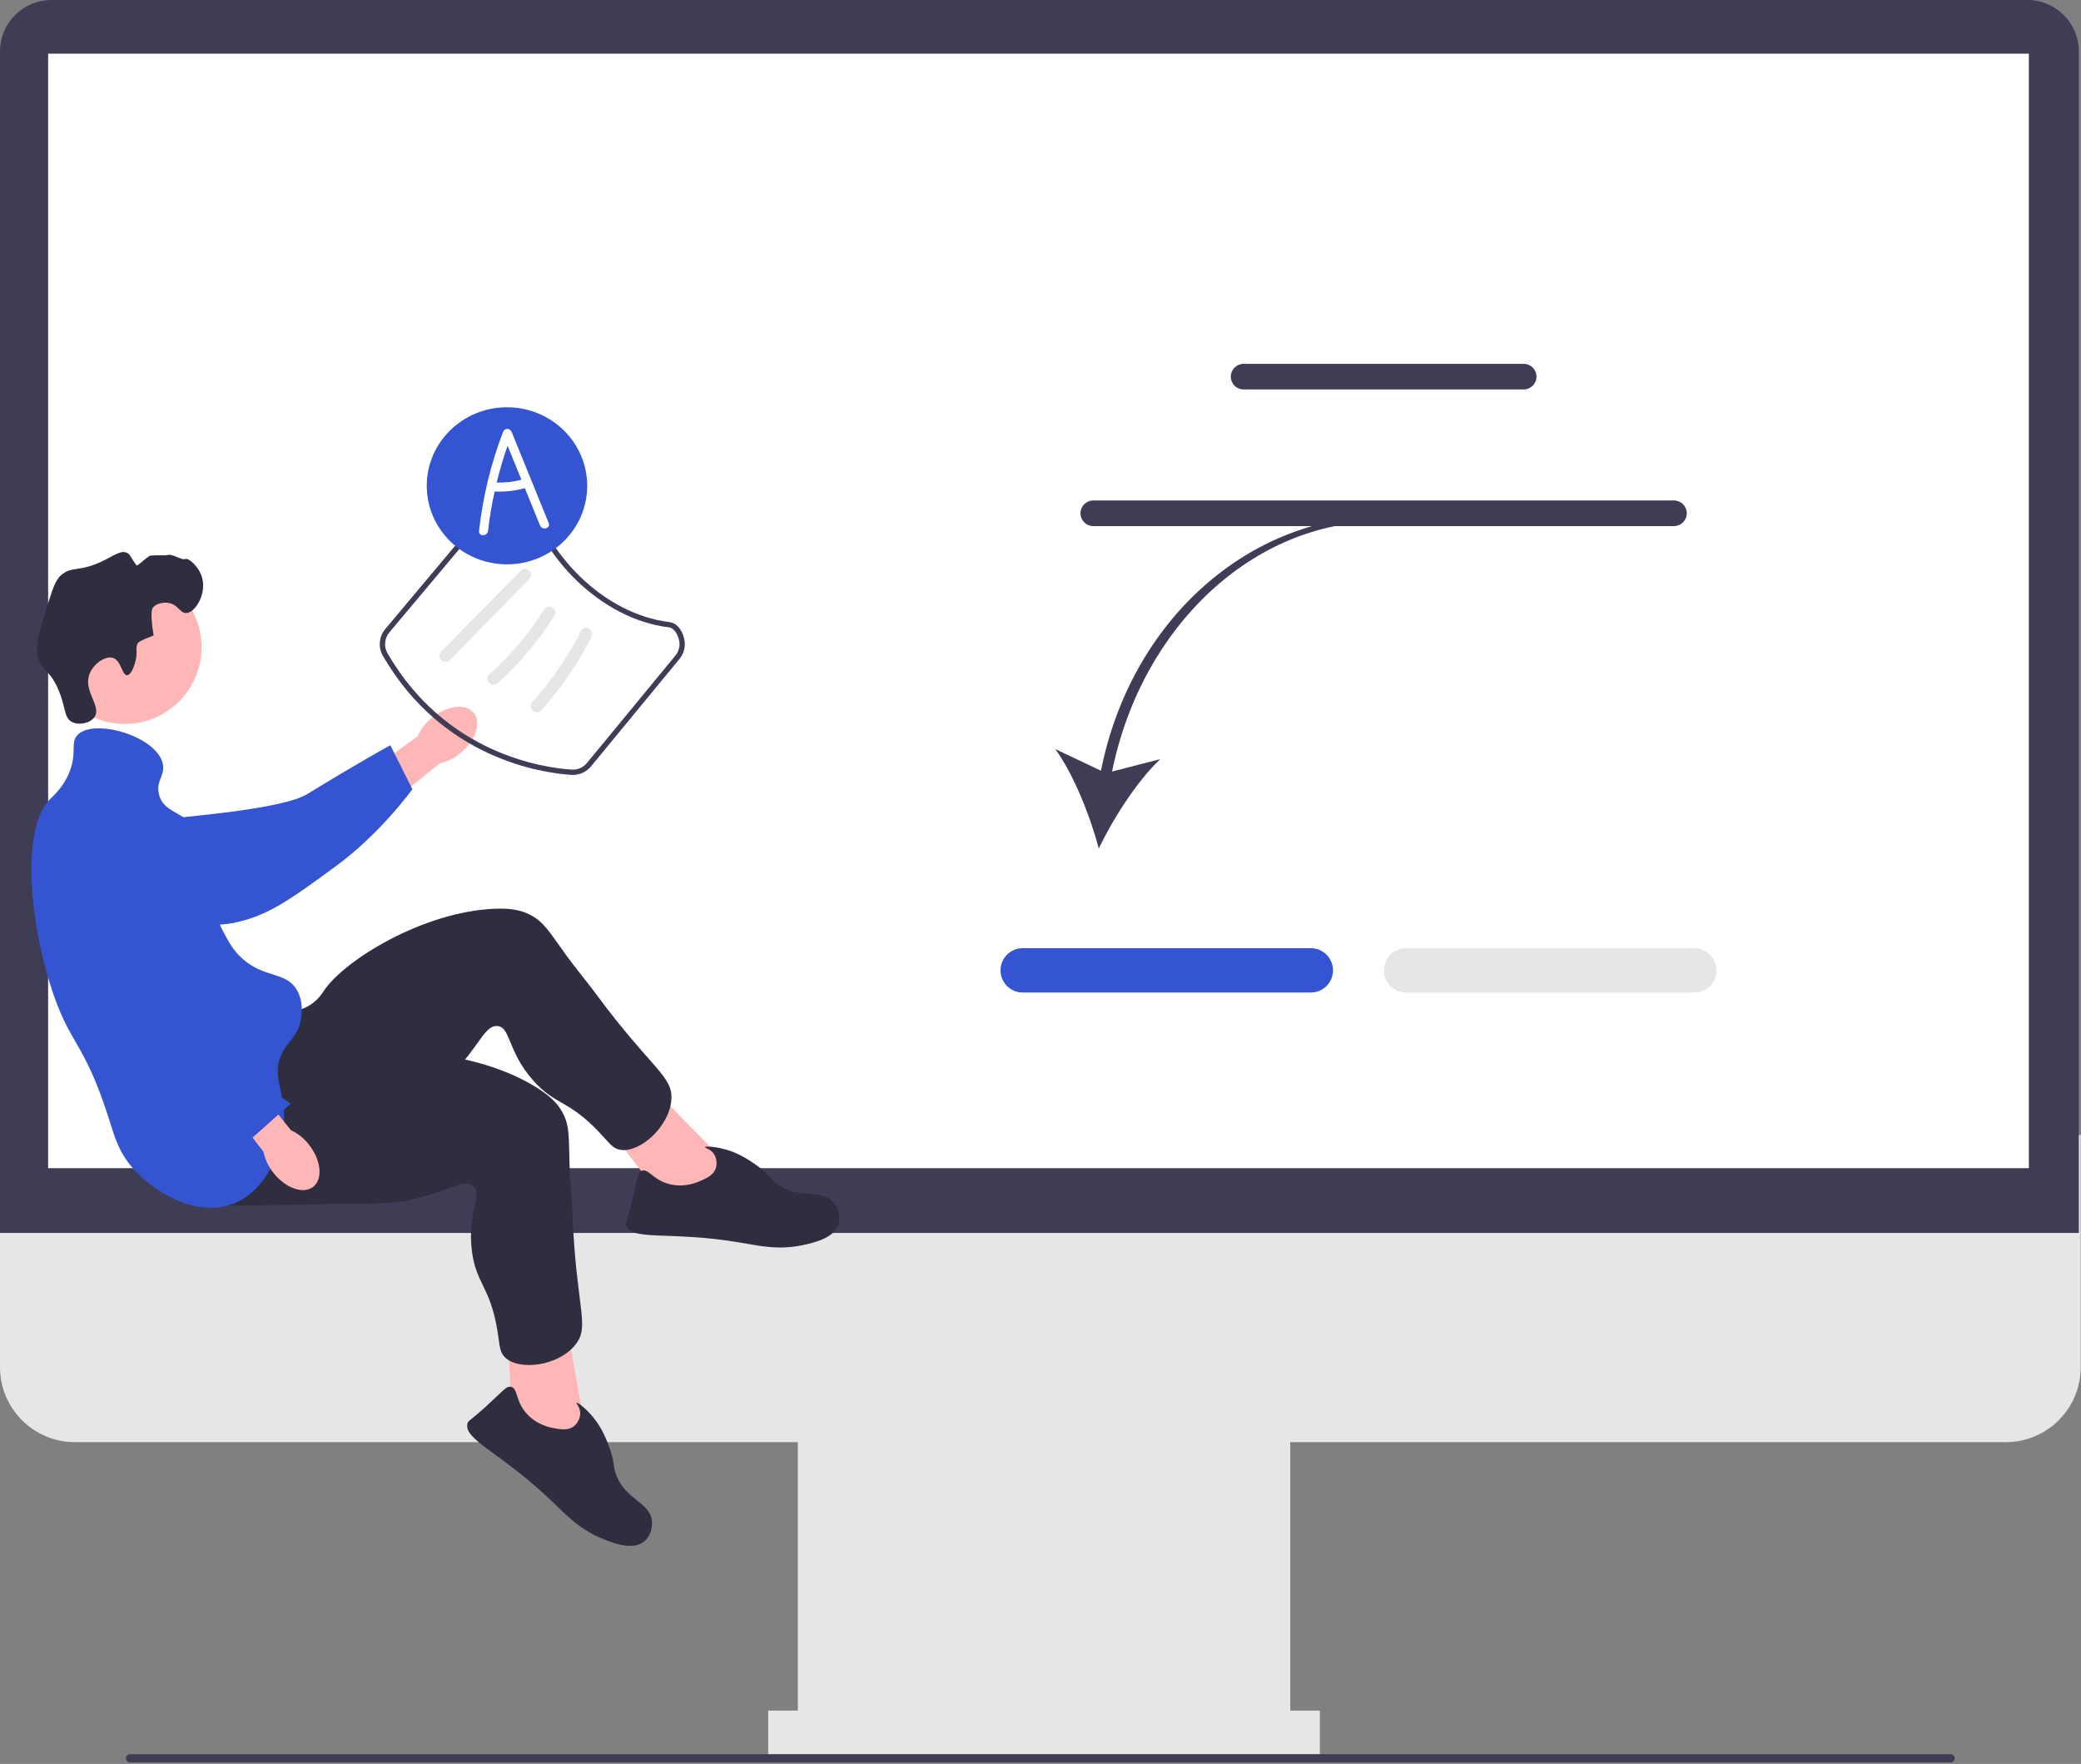<svg width="597" height="506" viewBox="0 0 597 506" fill="none" xmlns="http://www.w3.org/2000/svg">
<rect x="0" y="0" width="597" height="506" fill="#808080" stroke="none"/>
<g clip-path="url(#clip0_111_398)">
<path d="M575.427 413.696H21.485C9.638 413.696 0 404.058 0 392.211V325.54H596.912V392.211C596.912 404.058 587.274 413.696 575.427 413.696Z" fill="#E6E6E6"/>
<path d="M370.149 402.544H228.887V503.445H370.149V402.544Z" fill="#E6E6E6"/>
<path d="M378.646 490.7H220.39V503.445H378.646V490.7Z" fill="#E6E6E6"/>
<path d="M596.381 353.686H0V14.744C0 6.614 6.614 0 14.744 0H581.637C589.767 0 596.381 6.614 596.381 14.744V353.686Z" fill="#3F3D56"/>
<path d="M582.042 15.401H13.808V335.099H582.042V15.401Z" fill="white"/>
<path d="M123.853 205.949C128.202 202.356 133.582 201.687 135.868 204.455C138.155 207.223 136.482 212.379 132.131 215.974C130.413 217.433 128.37 218.46 126.173 218.969L107.553 233.962L100.704 225.075L119.787 211.237C120.7 209.175 122.095 207.362 123.853 205.949Z" fill="#FFB6B6"/>
<path d="M16.233 239.779C16.223 239.116 16.229 233.332 20.512 229.676C25.43 225.477 32.371 227.177 34.806 227.773C40.429 229.15 40.891 231.562 46.172 234.041C56.052 238.679 43.672 236.305 49.551 234.818C51.587 234.303 80.864 232.273 88.151 227.787C102.325 219.064 111.982 213.774 111.982 213.774L118.295 226.4C118.295 226.4 109.166 239.094 96.318 248.497C83.139 258.143 76.549 262.966 66.535 264.83C65.672 264.99 44.463 268.612 27.38 255.849C23.483 252.938 16.344 247.604 16.233 239.779Z" fill="#3454D1"/>
<path d="M35.816 207.667C47.963 207.667 57.809 197.821 57.809 185.675C57.809 173.529 47.963 163.682 35.816 163.682C23.67 163.682 13.824 173.529 13.824 185.675C13.824 197.821 23.67 207.667 35.816 207.667Z" fill="#FFB6B6"/>
<path d="M208.055 333.43L185.405 310.246L173.714 322.442L190.588 344.671L207.326 346.586L208.055 333.43Z" fill="#FFB6B6"/>
<path d="M78.726 289.954C80.05 290.064 84.26 290.908 88.284 288.694C91.03 287.183 92.439 284.936 92.914 284.222C98.816 275.359 121.467 261.538 141.795 260.687C146.399 260.494 149.429 261.028 152.183 262.463C156.089 264.499 157.648 267.415 162.604 274.246C165.314 277.983 168.314 281.503 171.057 285.216C187.119 306.952 193.208 308.659 192.586 315.627C191.896 323.359 183.557 330.694 178.015 329.847C175.745 329.5 174.866 327.922 171.834 324.727C162.943 315.36 159.264 317.09 152.934 309.915C145.544 301.538 146.511 294.592 142.655 294.324C139.08 294.075 137.56 300.001 129.926 307.872C126.433 311.474 123.946 313.126 116.368 318.384C86.857 338.856 86.386 340.295 80.43 341.928C77.825 342.642 59.331 347.713 52.743 339.644C42.433 327.017 66.789 288.962 78.726 289.954Z" fill="#2F2E41"/>
<path d="M201.13 338.669C202.796 337.921 204.744 337.047 205.37 335.035C205.794 333.674 205.55 331.996 204.674 330.837C203.663 329.499 202.166 329.323 202.226 329.086C202.319 328.726 205.858 328.866 209.743 330.24C210.477 330.499 213.798 331.713 218.024 335.011C221.409 337.654 220.953 338.184 223.076 339.708C229.593 344.386 235.704 340.699 239.231 345.086C240.591 346.779 241.172 349.183 240.599 351.127C239.449 355.03 233.856 356.373 230.8 357.067C223.438 358.737 217.866 357.373 212.048 356.393C192.261 353.059 181.144 356.095 179.656 351.511C179.374 350.644 179.832 350.718 181.358 344.351C182.863 338.067 182.814 336.342 184.096 335.838C186.027 335.081 187.323 338.526 192.186 339.706C196.495 340.75 200.051 339.154 201.13 338.669Z" fill="#2F2E41"/>
<path d="M167.788 409.275L162.065 377.372L145.542 380.899L147.023 408.768L159.798 419.751L167.788 409.275Z" fill="#FFB6B6"/>
<path d="M85.188 300.678C86.222 301.513 89.232 304.574 93.805 305.002C96.925 305.294 99.352 304.226 100.147 303.902C110.007 299.882 136.511 301.165 153.809 311.876C157.727 314.302 159.934 316.445 161.407 319.179C163.496 323.057 163.148 326.345 163.413 334.781C163.558 339.395 164.063 343.992 164.248 348.605C165.333 375.61 169.413 380.441 164.985 385.858C160.072 391.867 149.054 393.255 144.943 389.442C143.26 387.88 143.419 386.081 142.704 381.735C140.607 368.991 136.591 368.357 135.383 358.865C133.971 347.784 138.672 342.579 135.632 340.192C132.813 337.978 128.229 342.028 117.492 344.255C112.579 345.274 109.593 345.244 100.37 345.339C64.456 345.708 63.258 346.634 57.413 344.641C54.856 343.769 36.706 337.579 35.785 327.203C34.345 310.966 75.867 293.154 85.188 300.678Z" fill="#2F2E41"/>
<path d="M159.116 409.722C160.915 410.038 163.017 410.408 164.665 409.096C165.78 408.208 166.521 406.682 166.446 405.231C166.361 403.556 165.221 402.569 165.404 402.407C165.683 402.161 168.533 404.265 170.977 407.583C171.438 408.21 173.505 411.079 175.149 416.181C176.466 420.269 175.791 420.452 176.692 422.905C179.457 430.435 186.585 430.816 187.039 436.426C187.214 438.591 186.345 440.906 184.779 442.193C181.636 444.777 176.254 442.748 173.335 441.605C166.306 438.853 162.461 434.596 158.197 430.518C143.697 416.648 132.793 412.918 134.136 408.289C134.39 407.413 134.727 407.731 139.565 403.32C144.339 398.966 145.267 397.51 146.611 397.814C148.634 398.271 147.771 401.85 151.133 405.556C154.112 408.841 157.951 409.516 159.116 409.722Z" fill="#2F2E41"/>
<path d="M38.815 189.879C39.671 186.817 38.596 185.7 39.692 184.326C39.692 184.326 40.133 183.772 44.076 182.28C42.913 175.529 43.784 174.388 43.784 174.388C44.788 173.072 46.799 172.754 48.168 172.926C51.064 173.29 51.577 175.908 53.429 175.849C55.989 175.768 59.059 170.644 58.106 166.204C57.329 162.581 53.977 159.891 53.137 160.358C52.304 160.821 49.306 158.78 48.168 159.188C47.392 159.468 43.736 159.096 42.907 159.481C42.002 159.901 39.409 162.516 39.161 162.186C37.439 159.897 37.476 159.097 36.477 158.604C34.706 157.73 32.781 159.346 29.462 160.942C22.632 164.227 20.632 162.268 17.477 165.034C15.884 166.432 15.029 169.103 13.385 174.388C11.086 181.779 9.937 185.474 11.047 189.002C12.18 192.601 13.847 191.818 16.308 196.894C19.048 202.545 18.104 205.83 20.693 207.124C22.694 208.125 25.909 207.488 27.123 205.663C29.202 202.538 23.829 198.311 25.662 193.387C26.787 190.364 30.256 188.072 32.385 188.71C34.791 189.432 34.968 193.746 36.477 193.679C37.769 193.622 38.666 190.413 38.815 189.879Z" fill="#2F2E41"/>
<path d="M22.154 210.924C26.655 205.878 44.986 211.101 46.707 219.108C47.414 222.402 44.802 223.793 45.538 227.585C46.614 233.132 52.707 232.753 57.229 238.4C63.65 246.416 57.035 254.252 64.244 267.629C65.785 270.488 67.083 272.897 69.798 275.229C76.028 280.579 81.825 278.744 84.997 283.705C87.369 287.415 86.395 291.987 86.166 293.058C85.23 297.451 82.693 298.521 80.905 302.12C77.93 308.107 81.298 312.503 81.49 319.657C81.729 328.608 76.972 341.016 67.46 345.087C56.773 349.66 43.883 342.085 37.646 334.564C33.924 330.076 32.843 325.936 31.215 320.826C23.938 297.989 19.827 300.054 14.262 281.951C7.901 261.256 6.65 237.011 14.262 229.339C15.271 228.322 18.048 225.971 19.816 221.739C22.195 216.044 20.14 213.183 22.154 210.924Z" fill="#3454D1"/>
<path d="M88.653 328.391C92.143 332.824 92.683 338.218 89.862 340.438C87.04 342.659 81.925 340.864 78.435 336.429C77.017 334.676 76.038 332.609 75.583 330.401L61.036 311.43L68.552 305.697L83.464 324.2C85.504 325.163 87.283 326.6 88.653 328.391Z" fill="#FFB6B6"/>
<path d="M35.377 230.155C36.025 230.011 41.688 228.837 46.141 232.283C51.256 236.241 51.008 243.383 50.921 245.888C50.72 251.674 48.453 252.618 47.104 258.294C44.58 268.913 49.386 278.781 52.042 284.233C52.961 286.12 55.914 291.895 61.792 298.114C73.224 310.209 83.424 316.574 83.424 316.574L72.466 326.314C72.466 326.314 55.011 320.994 43.184 310.335C31.052 299.401 12.395 260.716 8.527 251.293C8.194 250.481 12.912 263.675 21.92 244.347C23.975 239.938 27.74 231.861 35.377 230.155Z" fill="#3454D1"/>
<path d="M315.837 221.081L302.754 214.884C308.12 222.373 312.744 234.069 315.22 243.376C319.411 234.706 326.168 224.098 332.856 217.762L319.028 221.319C327.549 179.559 359.598 149.58 396.298 149.58L396.817 148.072C358.483 148.072 324.537 177.635 315.837 221.081Z" fill="#3F3D56"/>
<path d="M376.057 284.71H293.389C289.882 284.71 287.03 281.857 287.03 278.351C287.03 274.845 289.882 271.992 293.389 271.992H376.057C379.563 271.992 382.416 274.845 382.416 278.351C382.416 281.857 379.563 284.71 376.057 284.71Z" fill="#3454D1"/>
<path d="M486.057 284.71H403.389C399.882 284.71 397.03 281.857 397.03 278.351C397.03 274.845 399.882 271.992 403.389 271.992H486.057C489.563 271.992 492.416 274.845 492.416 278.351C492.416 281.857 489.563 284.71 486.057 284.71Z" fill="#E6E6E6"/>
<path d="M437.118 111.717H356.761C354.735 111.717 353.087 110.069 353.087 108.043C353.087 106.017 354.735 104.37 356.761 104.37H437.118C439.144 104.37 440.792 106.017 440.792 108.043C440.792 110.069 439.144 111.717 437.118 111.717Z" fill="#3F3D56"/>
<path d="M480.239 150.915H313.641C311.615 150.915 309.966 149.267 309.966 147.241C309.966 145.215 311.615 143.568 313.641 143.568H480.239C482.264 143.568 483.912 145.215 483.912 147.241C483.912 149.267 482.264 150.915 480.239 150.915Z" fill="#3F3D56"/>
<path d="M36.121 504.385C36.121 505.045 36.651 505.575 37.311 505.575H559.601C560.261 505.575 560.791 505.045 560.791 504.385C560.791 503.725 560.261 503.195 559.601 503.195H37.311C36.651 503.195 36.121 503.725 36.121 504.385Z" fill="#3F3D56"/>
<path d="M164.369 222.296C164.227 222.296 164.086 222.291 163.944 222.282C155.575 221.745 126.939 217.693 109.843 188.134C108.435 185.701 108.712 182.607 110.534 180.436L142.194 142.714C143.488 141.172 145.488 140.283 147.514 140.307C148.914 140.341 152.229 140.694 152.872 143.25C156.676 158.346 172.736 176.097 192.05 178.449C194.008 178.687 195.579 180.434 196.254 183.121C196.78 185.213 196.294 187.369 194.919 189.037L169.557 219.835C168.268 221.399 166.377 222.296 164.369 222.296ZM147.392 141.825C145.845 141.825 144.341 142.518 143.357 143.69L111.697 181.412C110.284 183.095 110.068 185.491 111.157 187.374C127.876 216.281 155.863 220.242 164.042 220.767C165.712 220.879 167.316 220.167 168.385 218.87L193.747 188.072C194.812 186.78 195.189 185.111 194.781 183.491C194.383 181.905 193.408 180.144 191.866 179.956C171.913 177.526 155.326 159.203 151.4 143.62C151.082 142.359 149.168 141.866 147.482 141.826C147.452 141.825 147.422 141.825 147.392 141.825Z" fill="#3F3D56"/>
<path d="M129.03 189.376L151.855 166.103C153.415 164.512 150.971 162.064 149.409 163.656L126.583 186.93C125.023 188.52 127.467 190.969 129.03 189.376Z" fill="#E6E6E6"/>
<path d="M142.806 195.933C149.106 190.286 154.58 183.749 159.063 176.575C160.246 174.681 157.254 172.943 156.075 174.829C151.741 181.764 146.449 188.028 140.36 193.486C138.698 194.976 141.152 197.416 142.806 195.933Z" fill="#E6E6E6"/>
<path d="M155.223 203.784C160.958 197.431 165.84 190.34 169.684 182.691C170.681 180.707 167.698 178.953 166.697 180.945C162.983 188.335 158.319 195.198 152.776 201.338C151.288 202.987 153.727 205.441 155.223 203.784Z" fill="#E6E6E6"/>
<path d="M145.443 161.885C158.153 161.885 168.456 151.799 168.456 139.357C168.456 126.915 158.153 116.829 145.443 116.829C132.734 116.829 122.431 126.915 122.431 139.357C122.431 151.799 132.734 161.885 145.443 161.885Z" fill="#3454D1"/>
<path d="M157.417 150.043C153.878 141.342 150.339 132.64 146.8 123.938C146.311 122.736 144.78 122.694 144.303 123.938C140.806 133.061 138.52 142.581 137.422 152.287C137.235 153.94 139.826 153.927 140.011 152.287C140.441 148.489 141.08 144.719 141.899 140.989C144.815 141.142 147.756 140.815 150.57 140.036C152.02 143.601 153.47 147.166 154.92 150.732C155.54 152.255 158.046 151.589 157.417 150.043ZM142.486 138.429C143.358 134.859 144.404 131.331 145.617 127.86L149.586 137.618C147.262 138.228 144.884 138.499 142.486 138.429Z" fill="white"/>
</g>
<defs>
<clipPath id="clip0_111_398">
<rect width="596.912" height="505.575" fill="white"/>
</clipPath>
</defs>
</svg>
